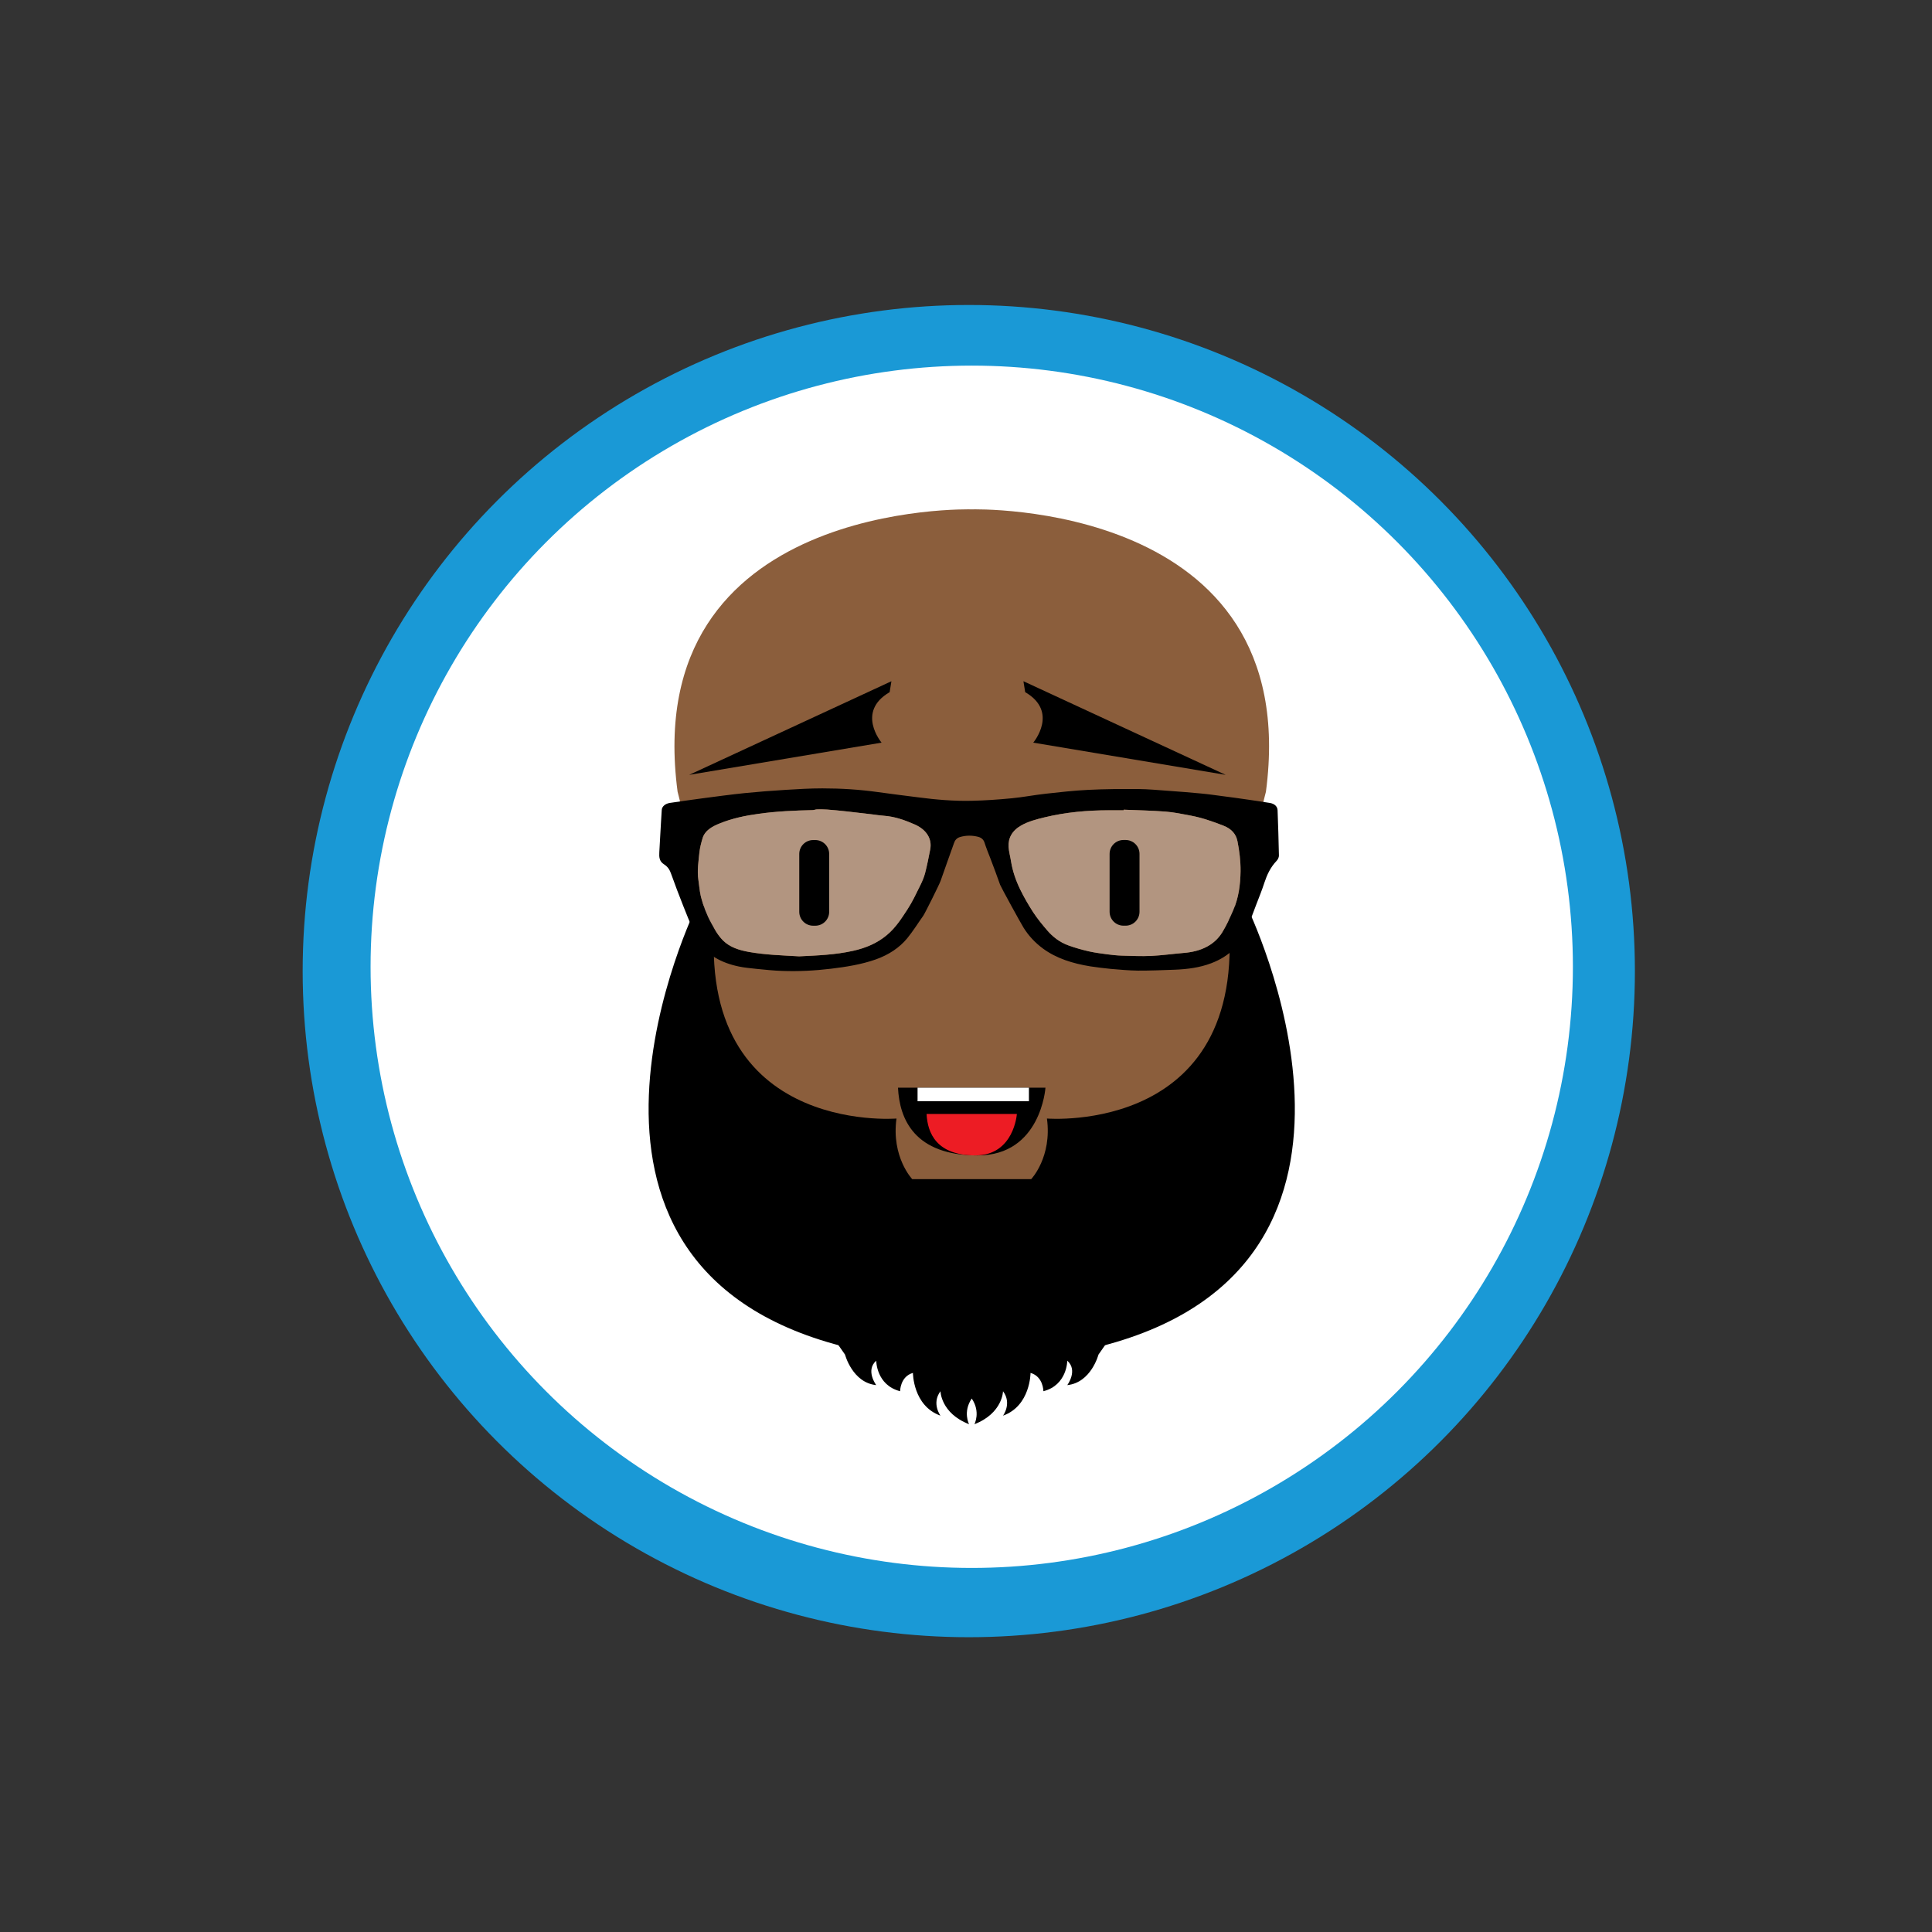 <?xml version="1.0" encoding="utf-8"?>
<!-- Generator: Adobe Illustrator 16.0.4, SVG Export Plug-In . SVG Version: 6.00 Build 0)  -->
<!DOCTYPE svg PUBLIC "-//W3C//DTD SVG 1.1//EN" "http://www.w3.org/Graphics/SVG/1.1/DTD/svg11.dtd">
<svg version="1.1" xmlns="http://www.w3.org/2000/svg" xmlns:xlink="http://www.w3.org/1999/xlink" x="0px" y="0px" width="100px"
	 height="100px" viewBox="0 0 100 100" enable-background="new 0 0 100 100" xml:space="preserve">
<rect x="0" y="0" width="100" height="100" fill="#333333" stroke="none"/>
<g id="Layer_1">
	<g>
		<circle fill="#1A99D6" cx="50.144" cy="50.264" r="34.478"/>
		<g>
			<circle fill="#FFFFFF" cx="50.297" cy="50.04" r="31.116"/>
			<g>
				<path fill-rule="evenodd" clip-rule="evenodd" fill="#8B5E3C" d="M50.297,64.539c0.083-0.29,1.255,0.873,9.788-0.581
					c8.534-1.453,3.849-11.342,3.849-14.106c0-2.763,1.59-8.871,1.59-8.871c2.006-15.124-15.226-14.616-15.226-14.616
					s-17.233-0.508-15.226,14.616c0,0,1.589,6.108,1.589,8.871c0,2.764-4.685,12.653,3.849,14.106
					C49.043,65.412,50.214,64.249,50.297,64.539z"/>
				<path d="M64.524,46.891h-1.01c1.448,11.896-9.325,11.004-9.325,11.004c0.273,1.994-0.814,3.136-0.814,3.136h-3.078h-0.002
					h-3.079c0,0-1.087-1.142-0.814-3.136c0,0-10.774,0.892-9.326-11.004h-1.007c0,0-9.131,18.51,7.526,22.788
					c0,0,2.449,1.329,6.7,1.424l0,0h0.001h0.001l0,0c4.25-0.095,6.699-1.424,6.699-1.424C73.654,65.401,64.524,46.891,64.524,46.891
					z"/>
				<g id="XMLID_37_">
					<g>
						<path d="M66.197,44.28c0.002,0.093-0.049,0.202-0.121,0.278c-0.322,0.338-0.496,0.722-0.63,1.125
							c-0.124,0.388-0.283,0.773-0.43,1.157c-0.159,0.42-0.315,0.84-0.483,1.259c-0.314,0.785-0.893,1.4-1.846,1.76
							c-0.595,0.226-1.232,0.307-1.883,0.333c-0.633,0.023-1.271,0.05-1.904,0.047c-0.47-0.006-0.94-0.05-1.406-0.089
							c-0.355-0.035-0.709-0.079-1.062-0.132c-0.908-0.147-1.753-0.411-2.445-0.919c-0.42-0.308-0.752-0.673-1.006-1.079
							c-0.16-0.255-1.181-2.124-1.215-2.223c-0.157-0.455-0.331-0.904-0.499-1.353c-0.109-0.277-0.22-0.555-0.31-0.833
							c-0.048-0.149-0.151-0.249-0.321-0.296c-0.315-0.082-0.635-0.083-0.948,0.01c-0.177,0.056-0.259,0.168-0.308,0.309
							c-0.23,0.655-0.471,1.307-0.696,1.962c-0.073,0.205-0.82,1.698-0.895,1.801c-0.281,0.393-0.528,0.799-0.837,1.175
							c-0.403,0.486-0.952,0.849-1.626,1.089c-0.738,0.259-1.516,0.383-2.306,0.479c-0.844,0.102-1.688,0.145-2.538,0.114
							c-0.439-0.013-0.877-0.062-1.311-0.104c-0.314-0.035-0.634-0.061-0.938-0.126c-0.908-0.191-1.631-0.592-2.058-1.279
							c-0.125-0.202-0.217-0.415-0.31-0.627c-0.171-0.407-0.34-0.815-0.501-1.227c-0.217-0.551-0.431-1.105-0.629-1.664
							c-0.067-0.192-0.16-0.358-0.361-0.486c-0.261-0.161-0.261-0.396-0.249-0.628c0.016-0.319,0.037-0.635,0.053-0.953
							c0.026-0.416,0.045-0.831,0.074-1.244c0.012-0.177,0.19-0.324,0.425-0.358c0.557-0.081,1.113-0.163,1.67-0.236
							c0.729-0.095,1.456-0.195,2.184-0.27c0.708-0.071,1.419-0.125,2.128-0.169c0.636-0.039,1.27-0.077,1.906-0.077
							c0.967,0,1.928,0.059,2.883,0.194c0.691,0.098,1.385,0.18,2.078,0.27c0.92,0.121,1.844,0.2,2.776,0.178
							c0.689-0.014,1.381-0.063,2.071-0.13c0.583-0.056,1.159-0.169,1.743-0.234c0.736-0.082,1.472-0.165,2.214-0.201
							c0.854-0.043,1.716-0.047,2.575-0.043c0.533,0.005,1.068,0.057,1.599,0.095c0.556,0.039,1.108,0.083,1.661,0.136
							c0.385,0.035,0.77,0.093,1.15,0.142c0.374,0.048,0.748,0.098,1.121,0.153c0.432,0.062,0.861,0.125,1.291,0.194
							c0.242,0.04,0.391,0.179,0.4,0.378C66.156,42.717,66.182,43.498,66.197,44.28z M64.211,45.092
							c0.005-0.522-0.059-1.038-0.16-1.551c-0.072-0.368-0.307-0.644-0.73-0.808c-0.547-0.212-1.098-0.407-1.691-0.519
							c-0.43-0.081-0.867-0.173-1.303-0.207c-0.721-0.055-1.443-0.067-2.166-0.098c0,0.011-0.002,0.022-0.002,0.03
							c-0.247,0-0.494,0.002-0.742,0c-1.139,0-2.258,0.102-3.35,0.366c-0.418,0.101-0.836,0.209-1.203,0.416
							c-0.482,0.273-0.686,0.658-0.658,1.117c0.014,0.247,0.088,0.494,0.125,0.741c0.08,0.503,0.246,0.986,0.473,1.455
							c0.197,0.403,0.427,0.801,0.676,1.186c0.215,0.327,0.469,0.638,0.732,0.944c0.283,0.327,0.637,0.608,1.1,0.773
							c0.338,0.123,0.693,0.222,1.049,0.304c0.314,0.07,0.641,0.112,0.966,0.155c0.239,0.032,0.487,0.059,0.735,0.066
							c0.508,0.015,1.02,0.038,1.527,0.015c0.557-0.028,1.113-0.105,1.672-0.153c0.904-0.07,1.594-0.41,1.999-1.06
							c0.222-0.361,0.397-0.745,0.565-1.127C64.113,46.475,64.201,45.79,64.211,45.092z M48.147,43.969
							c0.107-0.545-0.188-1.025-0.8-1.295c-0.502-0.219-1.017-0.409-1.599-0.45c-0.202-0.014-0.401-0.047-0.6-0.071
							c-0.438-0.051-0.871-0.104-1.307-0.152c-0.344-0.038-0.69-0.071-1.036-0.098c-0.169-0.012-0.342-0.012-0.512-0.009
							c-0.079,0.002-0.155,0.036-0.23,0.039c-0.934,0.019-1.858,0.06-2.78,0.188c-0.705,0.096-1.387,0.238-2.03,0.5
							c-0.417,0.167-0.77,0.375-0.886,0.758c-0.073,0.246-0.139,0.497-0.167,0.749c-0.046,0.471-0.125,0.939-0.053,1.411
							c0.046,0.299,0.066,0.605,0.139,0.9c0.117,0.454,0.284,0.905,0.52,1.333c0.176,0.317,0.346,0.637,0.621,0.912
							c0.346,0.342,0.813,0.496,1.346,0.591c0.862,0.151,1.732,0.176,2.589,0.226c0.948-0.044,1.881-0.081,2.791-0.285
							c0.667-0.148,1.247-0.398,1.729-0.799c0.476-0.39,0.776-0.874,1.086-1.345c0.256-0.392,0.451-0.815,0.657-1.229
							c0.104-0.209,0.199-0.426,0.256-0.645C47.987,44.79,48.067,44.379,48.147,43.969z"/>
						<path fill="#B29580" d="M64.051,43.542c0.102,0.513,0.165,1.028,0.16,1.551c-0.01,0.698-0.098,1.383-0.387,2.045
							c-0.168,0.382-0.344,0.766-0.565,1.127c-0.405,0.649-1.095,0.99-1.999,1.06c-0.559,0.047-1.115,0.125-1.672,0.153
							c-0.508,0.023-1.02,0-1.527-0.015c-0.248-0.007-0.496-0.034-0.735-0.066c-0.325-0.043-0.651-0.084-0.966-0.155
							c-0.355-0.083-0.711-0.181-1.049-0.304c-0.463-0.166-0.816-0.447-1.1-0.773c-0.264-0.306-0.518-0.617-0.732-0.944
							c-0.249-0.385-0.479-0.783-0.676-1.186c-0.227-0.469-0.393-0.952-0.473-1.455c-0.037-0.247-0.111-0.494-0.125-0.741
							c-0.027-0.458,0.176-0.844,0.658-1.117c0.367-0.206,0.785-0.315,1.203-0.416c1.092-0.265,2.211-0.366,3.35-0.366
							c0.248,0.002,0.495,0,0.742,0c0-0.008,0.002-0.02,0.002-0.03c0.723,0.03,1.445,0.043,2.166,0.098
							c0.436,0.034,0.873,0.126,1.303,0.207c0.594,0.112,1.145,0.307,1.691,0.519C63.744,42.898,63.979,43.173,64.051,43.542z"/>
						<path fill="#B29580" d="M47.347,42.674c0.612,0.27,0.907,0.75,0.8,1.295c-0.08,0.41-0.16,0.82-0.265,1.227
							c-0.058,0.219-0.152,0.435-0.256,0.645c-0.206,0.414-0.401,0.838-0.657,1.229c-0.31,0.472-0.61,0.955-1.086,1.345
							c-0.482,0.401-1.062,0.651-1.729,0.799c-0.909,0.204-1.843,0.241-2.791,0.285c-0.857-0.05-1.728-0.075-2.589-0.226
							c-0.533-0.095-1-0.249-1.346-0.591c-0.274-0.274-0.445-0.594-0.621-0.912c-0.236-0.428-0.403-0.879-0.52-1.333
							c-0.073-0.295-0.093-0.601-0.139-0.9c-0.071-0.472,0.007-0.94,0.053-1.411c0.027-0.252,0.093-0.503,0.167-0.749
							c0.116-0.382,0.47-0.591,0.886-0.758c0.643-0.262,1.325-0.404,2.03-0.5c0.922-0.128,1.847-0.168,2.78-0.188
							c0.075-0.003,0.151-0.037,0.23-0.039c0.169-0.003,0.342-0.003,0.512,0.009c0.345,0.026,0.691,0.06,1.036,0.098
							c0.437,0.049,0.87,0.101,1.307,0.152c0.199,0.024,0.397,0.058,0.6,0.071C46.33,42.265,46.844,42.456,47.347,42.674z"/>
					</g>
					<g>
					</g>
				</g>
				<path d="M50.297,72.388c-0.472,0.697-0.138,1.329-0.138,1.329c-1.466-0.569-1.48-1.708-1.48-1.708c-0.475,0.633,0,1.265,0,1.265
					c-1.426-0.507-1.426-2.213-1.426-2.213c-0.664,0.189-0.664,0.948-0.664,0.948c-1.236-0.316-1.236-1.58-1.236-1.58
					c-0.57,0.505,0,1.264,0,1.264c-1.235-0.126-1.615-1.58-1.615-1.58l-1.135-1.623h15.388l-1.134,1.623c0,0-0.379,1.454-1.615,1.58
					c0,0,0.568-0.759,0-1.264c0,0,0,1.264-1.236,1.58c0,0,0-0.759-0.666-0.948c0,0,0,1.706-1.424,2.213c0,0,0.474-0.632,0-1.265
					c0,0-0.016,1.139-1.48,1.708C50.436,73.717,50.77,73.085,50.297,72.388"/>
			</g>
		</g>
	</g>
</g>
<g id="Layer_5">
	<path d="M46.139,35.261l-10.468,4.846l9.959-1.668c0,0-1.339-1.59,0.418-2.613"/>
	<path d="M52.973,35.26l10.469,4.847l-9.961-1.668c0,0,1.34-1.591-0.418-2.614"/>
	<g>
		<path d="M46.48,56.299h7.633c0,0-0.232,3.506-3.504,3.506C47.337,59.805,46.559,57.935,46.48,56.299z"/>
		<path fill="#ED1C24" d="M47.96,57.658h4.673c0,0-0.144,2.146-2.146,2.146C48.485,59.805,48.008,58.66,47.96,57.658z"/>
		<rect x="47.493" y="56.299" fill="#FFFFFF" width="5.764" height="0.701"/>
	</g>
	<path d="M42.918,47.195c0,0.398-0.322,0.72-0.72,0.72h-0.108c-0.397,0-0.72-0.322-0.72-0.72v-2.994c0-0.398,0.322-0.72,0.72-0.72
		h0.108c0.398,0,0.72,0.322,0.72,0.72V47.195z"/>
	<path d="M58.981,47.192c0,0.398-0.322,0.721-0.72,0.721h-0.109c-0.396,0-0.719-0.322-0.719-0.721v-2.994
		c0-0.398,0.322-0.72,0.719-0.72h0.109c0.397,0,0.72,0.322,0.72,0.72V47.192z"/>
</g>
<g id="Layer_2" display="none">
	<g display="inline">
		<circle fill="#F1F2F2" cx="49.779" cy="50.027" r="25.571"/>
		<circle fill="#FFFFFF" cx="49.779" cy="50.029" r="23.152"/>
		<path fill="#009BDF" d="M58.844,64.52c0,0.18-0.146,0.324-0.325,0.324h-17.48c-0.178,0-0.323-0.145-0.323-0.324V36.568
			c0-0.178,0.145-0.324,0.323-0.324h17.48c0.179,0,0.325,0.146,0.325,0.324V64.52z"/>
		<path fill="#F1F2F2" d="M58.281,59.74c0,0.145-0.136,0.262-0.303,0.262H41.692c-0.166,0-0.302-0.117-0.302-0.262V37.07
			c0-0.146,0.136-0.264,0.302-0.264h16.286c0.167,0,0.303,0.117,0.303,0.264V59.74z"/>
		<path fill="#F1F2F2" d="M49.836,61.367c-0.603,0-1.089,0.486-1.089,1.088s0.487,1.088,1.089,1.088
			c0.601,0,1.088-0.486,1.088-1.088S50.437,61.367,49.836,61.367z M49.836,63.441c-0.545,0-0.986-0.443-0.986-0.986
			c0-0.545,0.441-0.984,0.986-0.984c0.544,0,0.985,0.439,0.985,0.984C50.821,62.998,50.38,63.441,49.836,63.441z"/>
	</g>
</g>
<g id="Layer_3" display="none">
	<circle display="inline" fill="#F1F2F2" cx="50.078" cy="50.387" r="25.75"/>
	<circle display="inline" fill="#FFFFFF" cx="50.078" cy="50.389" r="23.314"/>
	<polygon display="inline" fill="#009BDF" points="59.99,64.719 39.535,64.719 39.535,34.252 56.738,34.252 59.99,36.918 	"/>
	<g display="inline">
		<rect x="41.417" y="38.686" fill="#FFFFFF" width="16.283" height="0.945"/>
		<rect x="41.417" y="42.85" fill="#FFFFFF" width="16.283" height="0.947"/>
		<rect x="41.417" y="46.73" fill="#FFFFFF" width="16.283" height="0.947"/>
		<rect x="41.826" y="51.229" fill="#FFFFFF" width="16.283" height="0.947"/>
		<rect x="41.826" y="55.393" fill="#FFFFFF" width="16.283" height="0.947"/>
		<rect x="41.826" y="59.275" fill="#FFFFFF" width="16.283" height="0.945"/>
	</g>
</g>
<g id="Layer_4" display="none">
	<circle display="inline" fill="#F1F2F2" cx="49.968" cy="49.707" r="25.57"/>
	<circle display="inline" fill="#FFFFFF" cx="49.968" cy="49.709" r="23.151"/>
	<path display="inline" fill="#009BDF" d="M63.943,40.645c0.18,0,0.325,0.145,0.325,0.324v17.479c0,0.178-0.146,0.324-0.325,0.324
		H35.992c-0.179,0-0.324-0.146-0.324-0.324V40.969c0-0.18,0.146-0.324,0.324-0.324H63.943z"/>
	<polyline display="inline" fill="#FFFFFF" points="36.119,40.969 49.985,49.707 63.852,40.969 	"/>
</g>
</svg>
